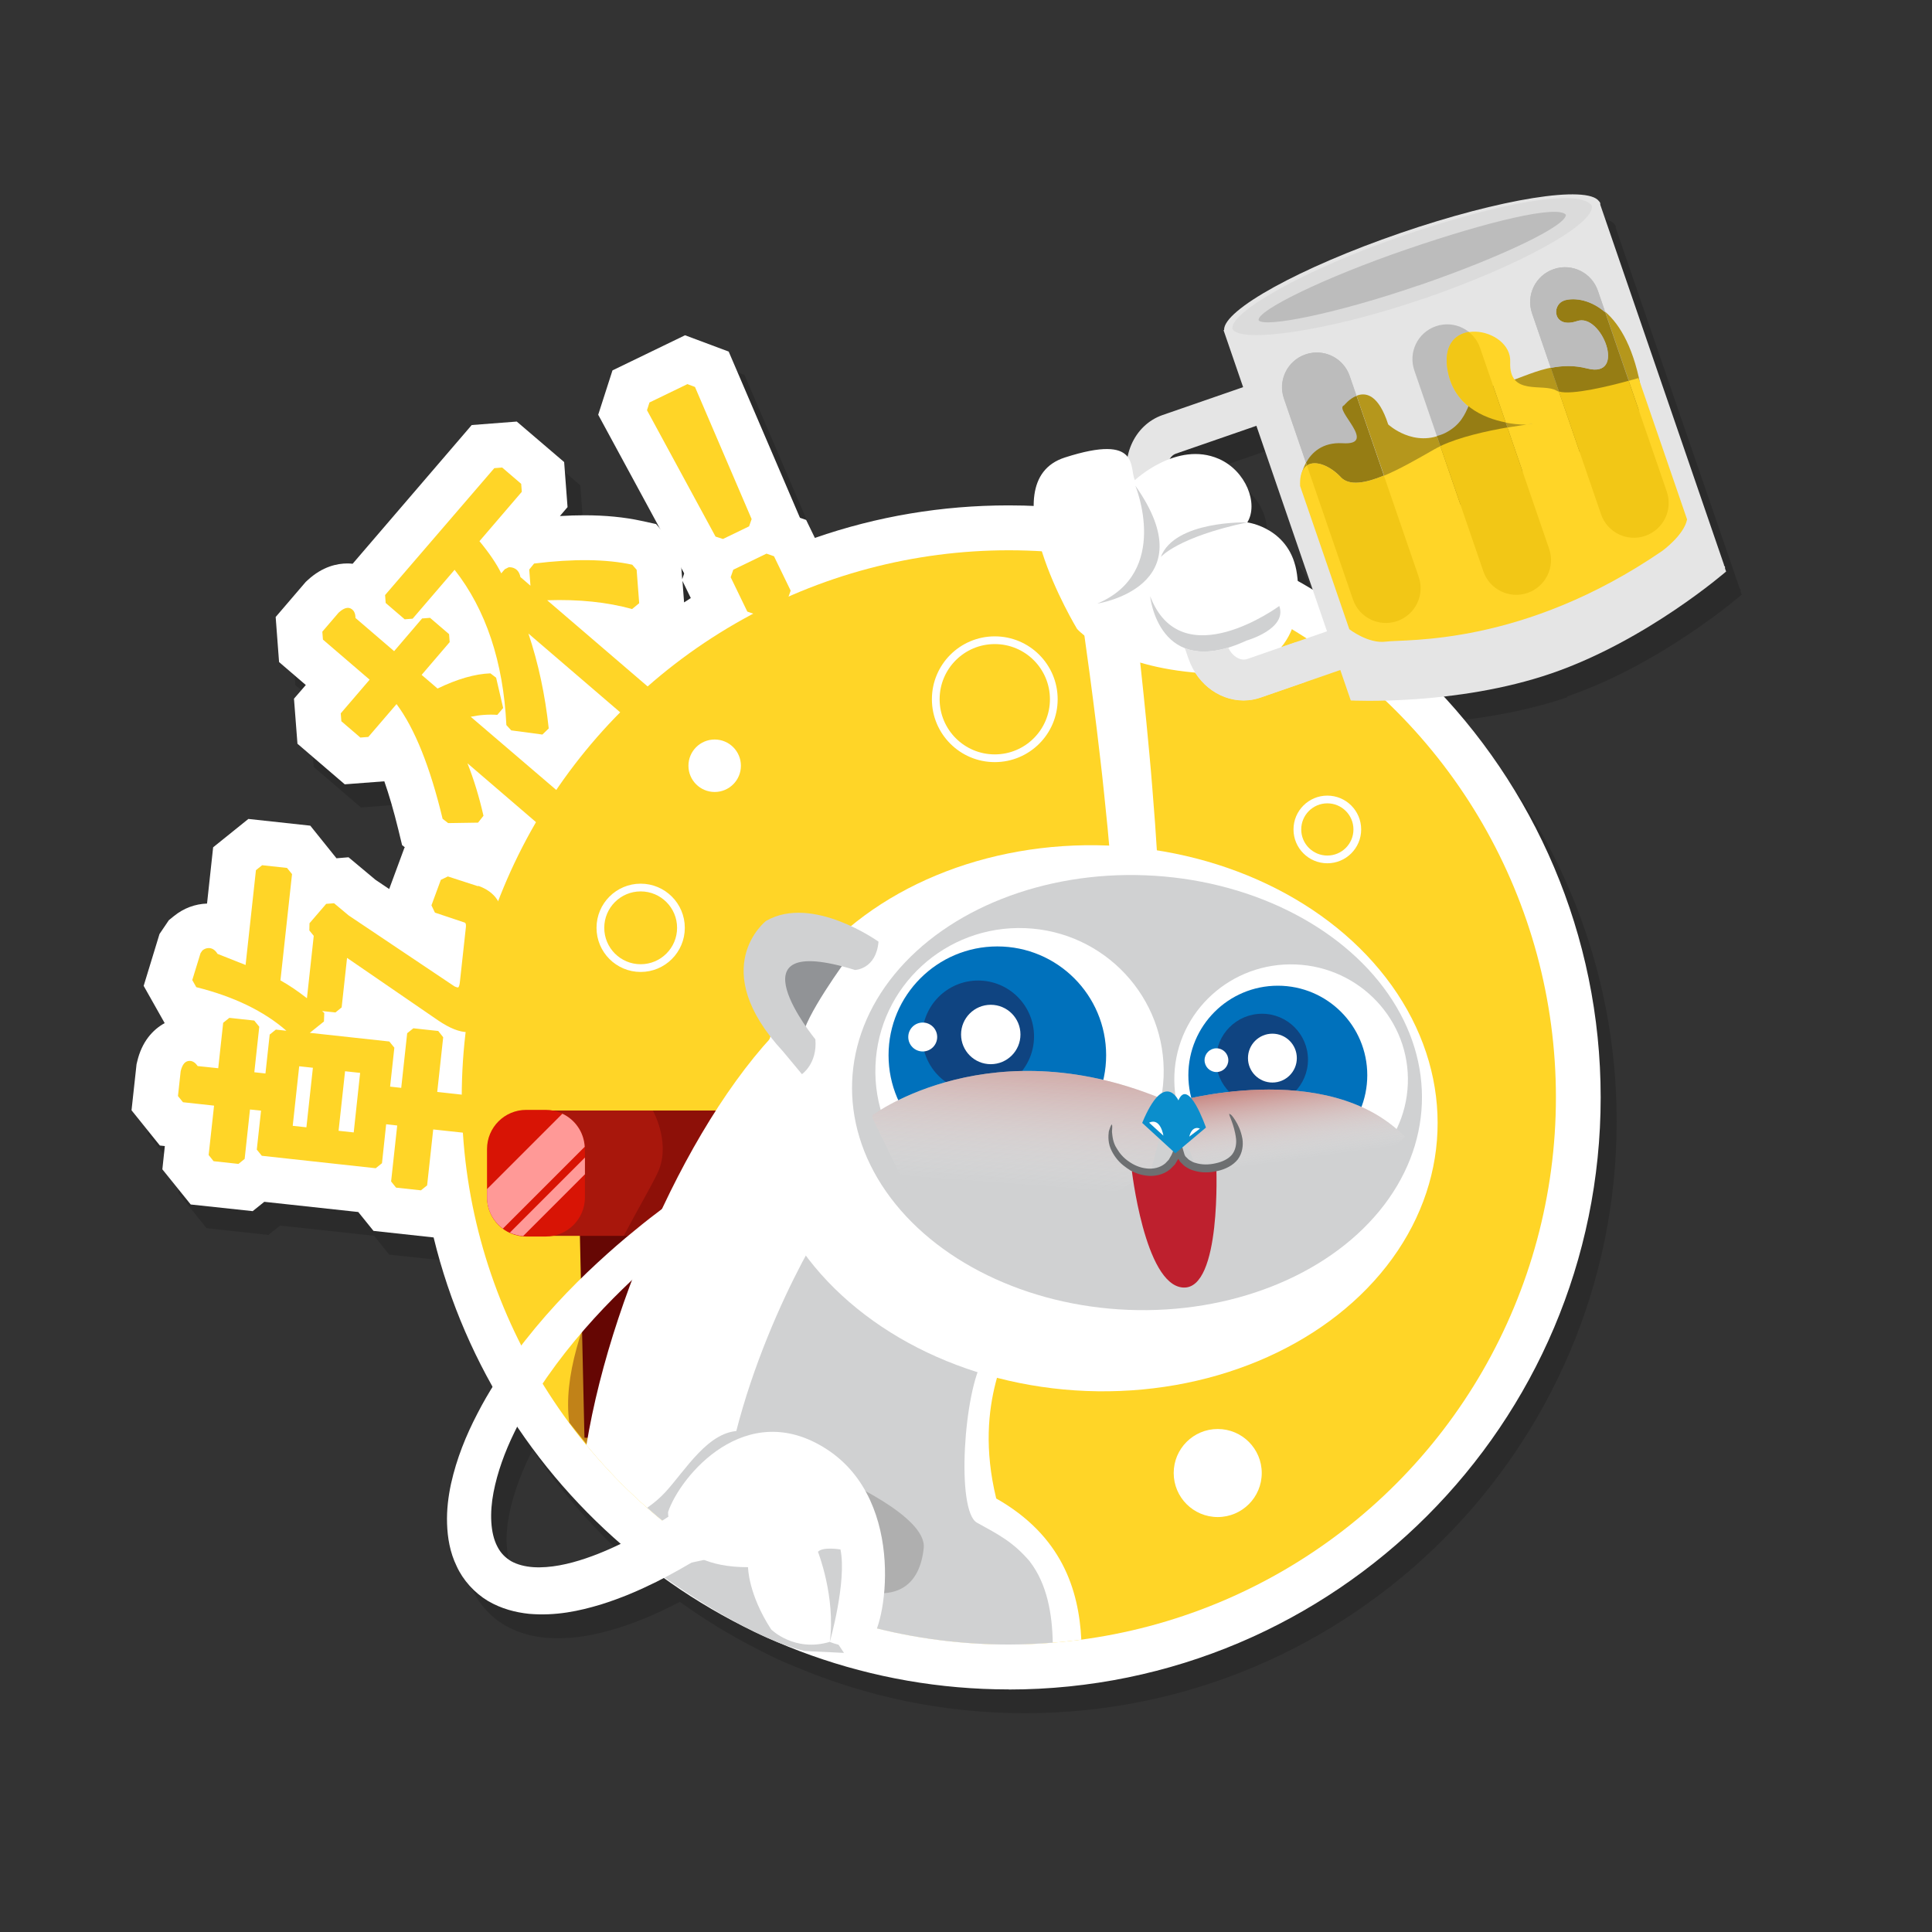 <svg xmlns="http://www.w3.org/2000/svg" width="250" height="250" viewBox="0 0 250 250"><rect x="0" y="0" width="250" height="250" fill="#333333" stroke="none"/><path opacity=".15" d="M202.788 90.125c12.313-4.23 22.593-13.18 22.593-13.18l-.13-.383c0-.08.01-.164-.01-.24-.02-.07-.09-.13-.13-.195l-16.03-46.632c0-.08.01-.166-.01-.24-.02-.073-.09-.13-.13-.2v-.018c-1.49-2.113-12.71-.343-25.69 4.118-12.99 4.463-22.93 9.962-22.81 12.546l-.06.03 2.53 7.37-10.44 3.62c-2.4.84-4.04 2.95-4.52 5.42-.82-1.11-2.81-1.66-8.15.06-3 .97-4.03 3.39-4.02 6.29-1.06-.04-2.12-.08-3.2-.08-8.61 0-17.02 1.42-25.07 4.21l-1.12-2.32-.83-.29-9.22-21.5-5.64-2.11-9.39 4.55-1.85 5.74 7.89 14.56-.38-.43-1.88-.41c-2.19-.48-4.68-.73-7.41-.73-1 0-2.06.03-3.14.1l.99-1.16-.44-5.83-6.12-5.25-5.83.45-15.4 17.91c-.22-.02-.45-.03-.68-.03-1.28 0-3.21.38-5.15 2.18l-.24.23-3.89 4.54.44 5.84 3.46 2.97-1.53 1.77.44 5.84 6.11 5.25 5.12-.39c.6 1.71 1.22 3.78 1.82 6.28l.48 1.99.37.29-.06.03-1.98 5.36-1.79-1.19-3.48-2.91-1.57.13-3.4-4.21-8.01-.87-4.55 3.66-.79 7.29c-1.55.04-3.01.59-4.26 1.6l-.68.54-1.21 1.8-2.05 6.71 2.72 4.82c-1.57.86-2.97 2.44-3.57 5l-.08.34-.65 5.97 3.67 4.56.63.07-.32 3.01 3.67 4.56 8.01.87 1.5-1.21 12.16 1.32 1.96 2.44 7.78.84c1.67 6.87 4.29 13.36 7.67 19.36-.69 1.12-1.36 2.27-1.98 3.47-1.45 2.78-2.68 5.8-3.4 9.08-.35 1.65-.57 3.36-.51 5.16.07 1.79.36 3.68 1.24 5.49.83 1.82 2.31 3.45 4.04 4.49s3.61 1.51 5.34 1.68c3.48.3 6.53-.38 9.23-1.19 2.71-.83 5.1-1.89 7.24-2.95.33-.17.64-.33.96-.5 3.29 2.37 6.78 4.49 10.43 6.32 1.52.79 3.08 1.52 4.6 2.11 9.13 3.85 19.13 5.98 29.59 5.98 42.24 0 76.61-34.36 76.61-76.61 0-19.99-7.71-38.21-20.3-51.87 4.28-.48 9.21-1.38 13.94-3zm-111.4-9.737c-.288.185-.575.37-.86.558l-.212-2.774 1.073 2.216zm62.78-18.68l10.428-3.612 7.28 21.19c-.647-.388-1.307-.76-1.967-1.13-.03-.29-.06-.574-.1-.855-.81-6.01-6.43-6.7-6.43-6.7 1.48-2.4-.17-6.69-3.69-8.22-2.24-.97-4.47-.66-6.33.02.19-.32.45-.57.79-.68zM90.55 77.223l-.25.722-.106-1.38.356.658zM77.797 204.65c-2.207.754-4.614 1.28-6.784 1.142-1.075-.075-2.054-.327-2.84-.757-.766-.45-1.383-1.052-1.82-1.925-.914-1.73-.99-4.386-.493-6.982.503-2.624 1.476-5.278 2.702-7.786.12-.248.25-.488.375-.733 3.785 5.62 8.286 10.72 13.38 15.16-1.42.69-2.933 1.34-4.52 1.88z"/><path fill="#FFF" d="M130.542 218.61c-35.76 0-66.24-24.81-74.433-58.486l-7.78-.848-1.97-2.442-12.16-1.32-1.5 1.207-8.02-.86-3.67-4.55.32-3.01-.64-.07-3.67-4.56.65-5.96.08-.33c.59-2.55 1.99-4.13 3.56-4.99l-2.72-4.82 2.05-6.71 1.21-1.79.68-.55c1.24-1 2.71-1.55 4.26-1.6l.79-7.28 4.56-3.67 8.01.87 3.39 4.22 1.56-.13 3.48 2.91 1.78 1.2 1.98-5.36.06-.03-.37-.29-.48-1.98c-.61-2.5-1.22-4.57-1.82-6.28l-5.12.39-6.12-5.25-.45-5.83 1.53-1.77-3.46-2.97-.44-5.83 3.89-4.54.24-.22c1.94-1.8 3.87-2.17 5.15-2.17.23 0 .45.01.68.04L61.04 55l5.83-.45L73 59.79l.44 5.83-.99 1.157c1.09-.065 2.14-.1 3.15-.1 2.724 0 5.22.245 7.413.725l1.88.41L88 71.37l.275 3.585 1.885-5.417 8.633-4.18 5.523 1.922 1.128 2.327c8.046-2.796 16.454-4.21 25.072-4.21 42.24 0 76.61 34.367 76.61 76.61 0 42.25-34.37 76.615-76.614 76.615zM88.527 77.947c.286-.188.573-.374.862-.558l-1.08-2.22.21 2.77z"/><path fill="#FFF" d="M88.568 74.258l-11.16-20.59 1.847-5.74 9.39-4.545 5.647 2.11 9.23 21.526-1.983 5.31-7.58 3.66"/><path fill="#D0D1D2" d="M170.395 118.798s15.723-4.065 5.208 10.967l-2.095-2.472-3.113-8.495z"/><circle fill="#FFD527" cx="130.542" cy="141.999" r="70.793"/><path fill="#660704" d="M74.992 157.85l.636 28.184 27.64 1 4.18-30.638"/><path fill="#A8170C" d="M137.09 147.778c-.01-.064-.02-.128-.034-.192-.06-.263-.14-.517-.237-.763-.04-.092-.08-.18-.13-.27-.08-.167-.17-.327-.27-.483-.1-.166-.21-.324-.33-.478-.07-.085-.14-.17-.21-.25-.46-.522-1.02-.95-1.66-1.244-.26-.12-.53-.21-.81-.284l-.03-.01c-.42-.11-.84-.187-1.29-.187h-2.54c-.29 0-.57.038-.85.085H69.44v16.216h15.372v.002h43.933c.273.045.55.084.835.084h2.534c2.798 0 5.067-2.27 5.067-5.07v-6.25c.01-.31-.03-.61-.09-.906z"/><path fill="#D81405" d="M75.69 154.935c0 2.8-2.27 5.07-5.067 5.07h-2.535c-2.798 0-5.068-2.27-5.068-5.07v-6.25c0-2.8 2.27-5.067 5.068-5.067h2.535c2.798 0 5.067 2.27 5.067 5.067v6.25z"/><path fill="#FF9997" d="M72.775 144.113l-9.755 9.755v1.066c0 1.664.812 3.127 2.05 4.05l10.59-10.59c-.11-1.9-1.25-3.51-2.885-4.28zm-5.098 15.85l8.014-8.014v-2.16l-9.72 9.72c.53.24 1.11.39 1.71.44z"/><path opacity=".4" fill="#660704" d="M92.478 143.698h-8s2.183 3.88.85 7.517-13.328 21.12-11.66 32.87l3.582 4.457 6.257-3.386 13.456-38.063-4.485-3.395z"/><path fill="#E5E5E5" d="M161.532 90.617c-3.356.304-6.538-1.894-7.736-5.35L146.22 63.41c-1.403-4.057.487-8.408 4.216-9.704l11.656-4.036c.51-.176 1.04-.292 1.576-.34 3.357-.307 6.538 1.895 7.735 5.353l7.576 21.855c1.4 4.056-.49 8.407-4.22 9.7l-11.66 4.038c-.51.178-1.04.293-1.58.34zm2.616-36.018c-.11.01-.22.03-.324.07L152.17 58.7c-.96.333-1.397 1.692-.95 2.972l7.57 21.854c.504 1.455 1.754 2.04 2.58 1.745l11.656-4.03c.956-.33 1.39-1.69.947-2.97L166.4 56.41c-.44-1.27-1.49-1.883-2.255-1.815z"/><path fill="#FFF" d="M121.624 172.37l1.244-.127c.39-.05.94-.072 1.462-.17l1.79-.32c.67-.186 1.43-.357 2.224-.607.774-.297 1.644-.552 2.48-1 1.71-.812 3.526-1.95 5.136-3.627 1.624-1.66 3.073-3.79 4.236-6.29 1.17-2.5 2.062-5.36 2.73-8.4.685-3.04 1.09-6.29 1.367-9.61.294-3.32.377-6.74.396-10.16-.01-3.42-.09-6.86-.27-10.24-.16-3.38-.4-6.71-.67-9.94-.27-3.23-.57-6.34-.89-9.3-.3-2.96-.65-5.75-.95-8.33-.64-5.16-1.22-9.45-1.65-12.45l-.67-4.72 6.85-.92.56 4.77c.35 3.03.84 7.38 1.35 12.6.24 2.61.53 5.44.76 8.44.25 3 .48 6.17.68 9.45.19 3.29.35 6.69.44 10.15.1 3.46.1 6.99.02 10.53-.11 3.54-.28 7.08-.67 10.58-.38 3.5-.89 6.94-1.72 10.25-.81 3.31-1.88 6.48-3.31 9.37-1.43 2.88-3.25 5.46-5.34 7.48-2.07 2.05-4.41 3.45-6.54 4.4-1.06.52-2.11.81-3.05 1.14-.96.28-1.86.46-2.66.65l-2.22.34c-.65.09-1.11.09-1.53.14l-1.25.09-.38-4.24z"/><path fill="#E5E5E5" d="M223.1 73.127l-16.022-46.632c-.008-.08.01-.166-.016-.24-.023-.073-.09-.13-.136-.2l-.007-.018h-.01c-1.5-2.113-12.71-.343-25.7 4.118-12.99 4.463-22.93 9.962-22.81 12.546l-.07.03 16.46 47.91s13.67.72 25.98-3.51 22.59-13.18 22.59-13.18l-.14-.38c-.01-.08.01-.16-.01-.24-.03-.07-.1-.12-.14-.19z"/><path fill="#DBDBDB" d="M184.14 38.664c-12.5 4.294-23.628 5.742-24.647 3.937-.568-2.1 9.364-7.74 21.86-12.04 12.496-4.29 23.102-6.28 24.644-3.93.33 2.41-9.363 7.75-21.858 12.05z"/><path fill="#BCBCBC" d="M183.545 36.937c-10.686 3.672-19.996 5.507-20.68 4.504-.288-1.22 8.395-5.48 19.08-9.15 10.685-3.67 19.61-5.79 20.68-4.5.066 1.43-8.396 5.49-19.08 9.16z"/><path fill="#B5971C" d="M202.388 38.897c-1.685.58-1.414 3.72 1.716 2.642 3.13-1.08 6.47 7.46 1.304 6.14-5.165-1.32-8.68 1.77-12.418 2.25-3.74.47-1.975 4.04-5.982 6.09s-7.377-1.1-7.377-1.1c-1.25-3.88-2.9-4.19-4.09-3.71l3.55 10.31c-2.36.98-4.48 1.37-5.58.21-1.38-1.46-3.28-2.27-4.38-1.52l-.12-.36c-.51.93-.64 1.76-.64 1.76l3.46 3.79 14.67 1.15 14.95-7.83s12.93.41 10.62-9.84c-2.31-10.24-7.95-10.59-9.63-10.02z"/><path fill="#BCBCBC" d="M183.582 74.653c.807 2.348-.443 4.907-2.793 5.715-2.35.807-4.91-.445-5.72-2.792l-8.94-26.003c-.81-2.35.44-4.907 2.79-5.714 2.35-.81 4.9.44 5.71 2.79l8.93 26zm16.873-3.643c.806 2.346-.445 4.907-2.792 5.715-2.35.807-4.91-.445-5.717-2.793l-8.933-26.002c-.807-2.353.443-4.91 2.79-5.716 2.35-.806 4.91.445 5.718 2.795l8.94 26zm15.23-7.385c.805 2.348-.444 4.907-2.794 5.714-2.35.8-4.9-.45-5.71-2.8l-8.93-26c-.8-2.36.45-4.91 2.8-5.72 2.35-.81 4.91.44 5.72 2.79l8.93 26z"/><path fill="#FFD527" d="M168.23 62.88l6.37 18.54s2.452 1.913 4.726 1.606c2.57-.347 17.717.644 35.798-11.76 0 0 2.8-2.038 3.183-4.055l-6.287-18.29s-8.91 2.66-10.61 1.63c-1.7-1.03-6.19.79-5.99-3.72.2-4.51-9.434-6.31-8.08 1.16 1.36 7.48 11.056 7.1 10.974 6.86 0 0-8.566.93-12.73 3.3s-9.97 5.85-12.084 3.61c-2.117-2.23-5.464-2.97-5.265 1.14z"/><path fill="none" d="M197.552 54.93c-.63.01-1.603-.052-2.713-.267l.22.646c1.04-.18 1.91-.31 2.49-.38z"/><path fill="#BCBCBC" d="M173.734 57.354c4.674.28-1.247-4.415.197-4.91 0 0 .67-.85 1.61-1.223l-.88-2.57c-.81-2.35-3.36-3.59-5.71-2.79-2.35.81-3.6 3.37-2.79 5.72l2.85 8.3c.7-1.24 2.07-2.67 4.75-2.51z"/><path fill="#967D14" d="M173.493 61.746c1.105 1.167 3.222.77 5.583-.208l-3.543-10.316c-.938.372-1.602 1.222-1.602 1.222-1.44.496 4.48 5.192-.19 4.91-2.67-.158-4.05 1.27-4.74 2.517l.13.36c1.11-.74 3.01.06 4.38 1.52z"/><path fill="#DBBB37" d="M198.308 54.836s-.282.033-.756.094c.477-.01.77-.053.756-.094z"/><path fill="#F2C716" d="M180.79 80.368c2.35-.81 3.6-3.367 2.792-5.715l-4.506-13.115c-2.36.98-4.478 1.374-5.583.208-1.378-1.46-3.278-2.267-4.38-1.52l5.96 17.35c.808 2.347 3.366 3.6 5.716 2.792z"/><path fill="#967D14" d="M192.99 49.935c-3.74.476-1.976 4.043-5.983 6.093-.366.188-.723.29-1.075.396l3.037 8.84 8.06-4.22-3.83-11.15c-.08.007-.14.03-.21.04z"/><path fill="#F2C716" d="M197.663 76.726c2.347-.808 3.598-3.37 2.792-5.716l-5.395-15.7c-2.583.443-6.16 1.22-8.683 2.412l5.568 16.21c.808 2.35 3.368 3.6 5.718 2.794z"/><path fill="#967D14" d="M202.388 38.897c-1.685.58-1.414 3.72 1.716 2.642 3.13-1.08 6.47 7.46 1.304 6.14-1.748-.45-3.295-.37-4.738-.08l3.747 10.91c2.807-.45 6.665-1.77 7.626-5.49l-4.33-12.61c-2.162-1.88-4.372-1.85-5.325-1.53z"/><path fill="#F2C716" d="M187.335 47.975c.813 4.47 4.6 6.124 7.504 6.688l-3.32-9.653c-.29-.845-.81-1.538-1.46-2.054-1.84.293-3.32 1.784-2.73 5.02zM212.89 69.34c2.35-.808 3.6-3.367 2.794-5.715l-4.932-14.354c-2.36.65-7.345 1.89-9.035 1.39l5.458 15.89c.806 2.35 3.366 3.6 5.716 2.79z"/><path fill="#BCBCBC" d="M204.104 41.54c-3.13 1.077-3.4-2.06-1.716-2.642.953-.324 3.163-.353 5.324 1.524l-.96-2.798c-.81-2.353-3.37-3.6-5.717-2.793-2.35.81-3.6 3.37-2.793 5.72l2.427 7.06c1.44-.29 2.99-.37 4.73.08 5.16 1.32 1.82-7.22-1.31-6.14z"/><path fill="#FFF" d="M146.844 62.138s5.43-5.127 10.857-2.767c3.53 1.54 5.18 5.82 3.7 8.23 0 0 5.62.69 6.43 6.71.81 6.02-.96 13.87-13.45 12.7-11.03-1.04-15.01-5.63-15.01-5.63s-11.5-18.99-1.58-22.18c9.92-3.19 8.27 1.45 9.08 2.96z"/><path fill="#D0D1D2" d="M146.91 62.842S151.562 74.06 142 78.1c0 0 14.172-2.143 4.91-15.258z"/><path fill="#D0D1D2" d="M161.393 67.596s-9.395-.276-11.19 4.487c0 0 2.127-2.564 11.19-4.487zm4.15 10.816s-12.66 9.33-16.717-1.272c0 0 1.08 11.023 12.473 5.75 0 0 5.31-1.495 4.24-4.478z"/><path fill="#E5E5E5" d="M167.703 83.087l-6.327 2.192c-.77.27-1.878-.25-2.44-1.49-2.39.72-4.223.63-5.622.07l.482 1.39c1.198 3.45 4.38 5.65 7.736 5.35.537-.05 1.066-.17 1.576-.34l5.827-2.02-1.232-5.18z"/><path fill="#FFF" d="M128.906 193.883c-3.092-12.73 2.182-19.82 2.182-22.002l-26.366-42.24c-12.955 10-25.418 36.43-28.84 57.36 12.983 15.76 32.647 25.81 54.66 25.81 3.182 0 6.31-.23 9.38-.64-.325-6.48-2.537-13.46-11.016-18.27z"/><path fill="#D0D1D2" d="M133.27 202.065c-2.182-2.546-4-3.455-6.85-5.03-2.736-1.515-1.696-17.153.85-21.154l-20.972-16.91c-3.376 5.28-13.907 25.56-13.035 43.21 10.828 6.72 23.596 10.62 37.28 10.62 1.914 0 3.805-.1 5.683-.24-.067-3.7-.724-7.58-2.956-10.48z"/><ellipse transform="rotate(92.26 141.96 144.71)" fill="#FFF" cx="141.952" cy="144.708" rx="35.318" ry="44.078"/><ellipse transform="rotate(92.26 147.13 141.38)" fill="#D0D1D2" cx="147.13" cy="141.382" rx="28.138" ry="36.887"/><ellipse transform="rotate(92.26 167.06 139.69)" fill="#FFF" cx="167.055" cy="139.681" rx="14.896" ry="15.115"/><ellipse transform="rotate(92.26 131.93 138.62)" fill="#FFF" cx="131.929" cy="138.623" rx="18.532" ry="18.656"/><path fill="#919396" d="M109.63 124.052c.01-.012-5.682 7.707-5.814 10.298l-1.18-2.115s-8.847-13.904 6.994-8.183z"/><path fill="#D0D1D2" d="M113.682 121.854s-8.564-6.15-14.558-2.687c0 0-7.82 6.084 2.225 16.92l2.42 2.91s2.01-1.364 1.74-4.505c0 0-11.58-14.15 5.13-8.976 0 .004 2.73-.083 3.04-3.662z"/><circle fill="#0071BC" cx="129.056" cy="136.545" r="14.078"/><circle fill="#0F4481" cx="126.572" cy="134.111" r="7.231"/><circle fill="#FFF" cx="128.204" cy="133.862" r="3.843"/><circle fill="#FFF" cx="119.4" cy="134.188" r="1.871"/><circle fill="#0071BC" cx="165.349" cy="139.126" r="11.576"/><circle fill="#0F4481" cx="163.307" cy="137.124" r="5.945"/><circle fill="#FFF" cx="164.648" cy="136.919" r="3.161"/><circle fill="#FFF" cx="157.407" cy="137.186" r="1.537"/><path fill="#D0D1D2" d="M112.904 144.304s15.546-11.638 38.366-1.728l-2.364 9-15.637 9.274-15.1-5.273-5.27-10.91m38.82-2s20-5.91 30.09 4.455l-10.55 9-6.55 1.092-9.91-5.91-3.09-8.637z"/><linearGradient id="a" gradientUnits="userSpaceOnUse" x1="131.344" y1="153.449" x2="133.526" y2="124.115"><stop offset="0" stop-color="#FFF" stop-opacity="0"/><stop offset="1" stop-color="#A8170C"/></linearGradient><path fill="url(#a)" d="M112.904 144.304s15.546-11.638 38.366-1.728l-2.364 9-15.637 9.274-15.1-5.273-5.27-10.91"/><linearGradient id="b" gradientUnits="userSpaceOnUse" x1="167.485" y1="150.123" x2="165.485" y2="135.486"><stop offset="0" stop-color="#FFF" stop-opacity="0"/><stop offset="1" stop-color="#A8170C"/></linearGradient><path fill="url(#b)" d="M151.725 142.667s20-5.91 30.093 4.455l-10.546 9-6.546 1.092-9.91-5.91-3.09-8.637z"/><path fill="#BE202E" d="M146.41 151.097s1.674 15.2 6.68 15.51c5.003.313 4.295-15.75 4.295-15.75s-3.322 1.05-4.947-1.575c0 0-1.707 4.047-6.26 2.112"/><path fill="#6D6F71" d="M159.183 144.198c.06-.038.31.212.64.738.327.526.765 1.334.954 2.47.113.807-.003 1.807-.608 2.623-.63.79-1.6 1.26-2.56 1.48-.99.24-2.09.3-3.17-.05-.28-.07-.54-.19-.8-.35-.27-.13-.5-.33-.71-.56-.11-.12-.24-.21-.31-.35l-.12-.21-.01-.02c-.01-.02-.01-.01-.01-.01v-.01l-.45.74-.62.62c-.91.75-2.11.96-3.13.81-1.04-.13-1.96-.57-2.69-1.14-.76-.54-1.32-1.25-1.7-1.98-.55-1.01-.48-1.99-.41-2.59.19-.61.32-.91.39-.89.07.02.07.37.02.92.06.56.1 1.38.64 2.2.35.6.86 1.2 1.53 1.65.65.47 1.45.82 2.31.91.84.1 1.74-.09 2.41-.65l.46-.48.35-.61c.24-.5.37-1.05.56-1.58l.26-.81.13-.39.06-.18.01-.04.01.06.02.13.06.31c.12.67.23 1.35.44 1.99l.14.47.07.14c.04.1.14.16.21.24.14.16.3.3.5.4.18.12.38.22.6.27.85.28 1.79.26 2.65.06.88-.19 1.64-.56 2.11-1.12.45-.57.59-1.32.53-2.02-.23-1.99-1.05-3.2-.86-3.28z"/><path fill="#0B8ECC" d="M152.497 142.407s-1.824-4.045-4.698 2.895l4.29 3.936 3.96-3.333c0-.002-2.27-6.596-3.57-3.498z"/><path fill="#FFF" d="M148.692 145.27l1.848 1.68s-.35-2.374-1.848-1.68zm5.196 1.812l1.378-1.038s-.973-.52-1.378 1.038z"/><path fill="#AFAFAF" d="M108.5 191.22s11.458 4.935 11.03 9.094c-.466 4.51-3.308 8.323-12.544 3.88"/><path fill="#D0D1D2" d="M86.083 193.096c-.693.754-1.492 1.42-2.335 2.004.906.8 1.834 1.576 2.78 2.33l6.192-3.03 3.152-9.243c-4.152-.123-7.14 5.06-9.79 7.94zm-1.363 10.12s11.273 8.456 19.396 10.427l5.092.24-9.213-13.938-15.275 3.272z"/><path fill="#FFF" d="M91.797 157.292l-.864.652c-.57.426-1.393 1.05-2.386 1.846-1.002.794-2.228 1.794-3.583 2.972-1.362 1.175-2.863 2.538-4.44 4.082-3.16 3.075-6.626 6.896-9.74 11.358-1.538 2.235-3.016 4.618-4.224 7.14-1.227 2.508-2.2 5.162-2.702 7.786-.498 2.597-.42 5.25.492 6.982.438.873 1.055 1.475 1.822 1.925.786.43 1.764.682 2.84.757 2.17.138 4.576-.388 6.783-1.14 2.224-.748 4.307-1.73 6.19-2.73 3.768-2.03 6.762-4.12 8.825-5.613 1.033-.75 1.833-1.36 2.375-1.78l.834-.64 4.18 5.5-.91.65c-.59.43-1.45 1.05-2.58 1.82-2.25 1.53-5.51 3.68-9.77 5.83-2.14 1.06-4.53 2.11-7.24 2.95-2.71.81-5.75 1.49-9.24 1.19-1.73-.18-3.6-.65-5.34-1.68-1.73-1.04-3.21-2.68-4.03-4.49-.88-1.81-1.18-3.71-1.24-5.49-.06-1.8.16-3.52.51-5.16.73-3.29 1.96-6.3 3.41-9.08 1.43-2.8 3.12-5.35 4.85-7.72 3.49-4.72 7.26-8.64 10.66-11.78 1.7-1.57 3.3-2.96 4.76-4.14 1.45-1.2 2.73-2.19 3.82-3 1.09-.82 1.93-1.43 2.51-1.83l.88-.63 2.52 3.43z"/><path fill="#FFF" d="M86.447 195.664s-.23 7.13 10.35 7.13c0 0 0 3.452 2.99 8.052 0 0 2.99 2.988 7.59 1.61 0 0 3.066 1.38 5.137-.078 2.07-1.456 4.982-18.017-5.52-24.838-10.503-6.823-19.014 3.523-20.547 8.124z"/><path fill="#D0D1D2" d="M105.844 200.802s2.3 5.826 1.533 11.653c0 0 2.224-7.818 1.38-11.958 0 0-2.3-.386-2.913.305z"/><g fill="#FFD527"><path d="M61.928 114.702l-3.976-1.29-.907.44-1.216 3.298.45.942 3.81 1.274c.09.028.26.083.19.676l-.78 7.117c-.05.43-.16.6-.22.62-.06 0-.22-.02-.48-.15l-13.68-9.17-1.89-1.58-1.02.08-2.16 2.51-.02.93.57.7-.88 8.07c-1.17-.91-2.31-1.69-3.43-2.31l1.5-13.75-.65-.8-3.22-.35-.8.64-1.34 12.27-3.63-1.44c-.37-.62-.82-.75-1.14-.75-.29 0-.56.1-.82.31l-.24.35-1.07 3.48.52.92c4.85 1.21 8.76 3.1 11.66 5.64l-1.36-.15-.8.64-.55 5.04-1.44-.16.64-5.89-.65-.8-3.22-.35-.8.64-.64 5.88-2.66-.28c-.25-.36-.58-.67-1.04-.67-.56 0-.94.42-1.16 1.33l-.35 3.22.65.8 4.02.44-.7 6.39.64.8 3.22.35.8-.65.69-6.39 1.43.15-.55 5.04.65.8 14.74 1.61.81-.65.54-5.04 1.43.16-.79 7.24.64.8 3.22.35.8-.64.79-7.24 6.73.73.8-.65.37-3.39-.65-.8-6.73-.74.77-7.08-.64-.81-3.22-.35-.8.64-.77 7.07-1.44-.16.55-5.04-.65-.8-10.29-1.12 1.83-1.47.04-1.1c-.09-.09-.19-.17-.28-.25l1.73.18.8-.65.7-6.41 11.77 8.08c1.52 1.03 2.78 1.53 3.86 1.53 1.31 0 2.95-.75 3.34-4.31l1.07-9.82c.26-2.37-.83-4.04-3.14-4.83zm-24.05 30.978l.838-7.705 1.773.193-.84 7.705-1.78-.193zm5.933.645l.84-7.705 1.95.21-.83 7.706-1.94-.21zm27-68.652c4.09-.14 7.78.245 10.98 1.137l.92-.756-.33-4.327-.57-.655c-3.35-.733-7.62-.78-12.7-.15l-.63.777.16 2.09-1.3-1.12c-.22-1.17-1.13-1.31-1.53-1.26l-.49.25-.46.53c-.6-1.22-1.53-2.6-2.82-4.16l5.48-6.39-.08-1.03-2.46-2.11-1.02.08L49.83 77l.077 1.027 2.458 2.11 1.03-.08 5.43-6.325c4.05 5.15 6.303 11.905 6.7 20.095l.63.684 4.03.54.82-.79c-.46-4.31-1.34-8.43-2.627-12.28l14.19 12.18 1.025-.08 2.22-2.58-.08-1.02-14.92-12.8z"/><path d="M60.894 92.752c1.148-.242 2.3-.327 3.458-.25l.757-.888-.91-3.92-.74-.564c-2 .074-4.29.734-6.84 1.966l-2.06-1.767 3.63-4.24-.08-1.03-2.46-2.11-1.03.08L51 84.26l-5-4.293c-.002-.354-.067-.724-.314-.993-.417-.453-1.018-.484-1.868.304l-2.11 2.46.08 1.025 6.043 5.186-3.74 4.36.08 1.02 2.46 2.11 1.03-.08 3.65-4.25c2.35 3.14 4.35 8.13 5.96 14.84l.72.56 3.87-.06.7-.89c-.56-2.47-1.26-4.74-2.07-6.79l10.69 9.18 1.03-.08 2.22-2.59-.08-1.03L60.9 92.74zm39.26-20.774l-.97-.338-4.298 2.08-.338.97 2.154 4.45.972.34 4.297-2.08.34-.973m-5.05-9.26l-7.33-17.094-.98-.368-4.91 2.377-.32 1 8.87 16.353.96.31 3.38-1.635"/></g><circle fill="none" stroke="#FFF" stroke-miterlimit="10" cx="82.902" cy="120.059" r="5.212"/><circle fill="#FFF" cx="92.479" cy="99.087" r="3.395"/><circle fill="#FFF" cx="157.573" cy="190.609" r="5.697"/><circle fill="none" stroke="#FFF" stroke-miterlimit="10" cx="128.724" cy="90.481" r="7.637"/><circle fill="none" stroke="#FFF" stroke-miterlimit="10" cx="171.757" cy="107.33" r="3.878"/></svg>